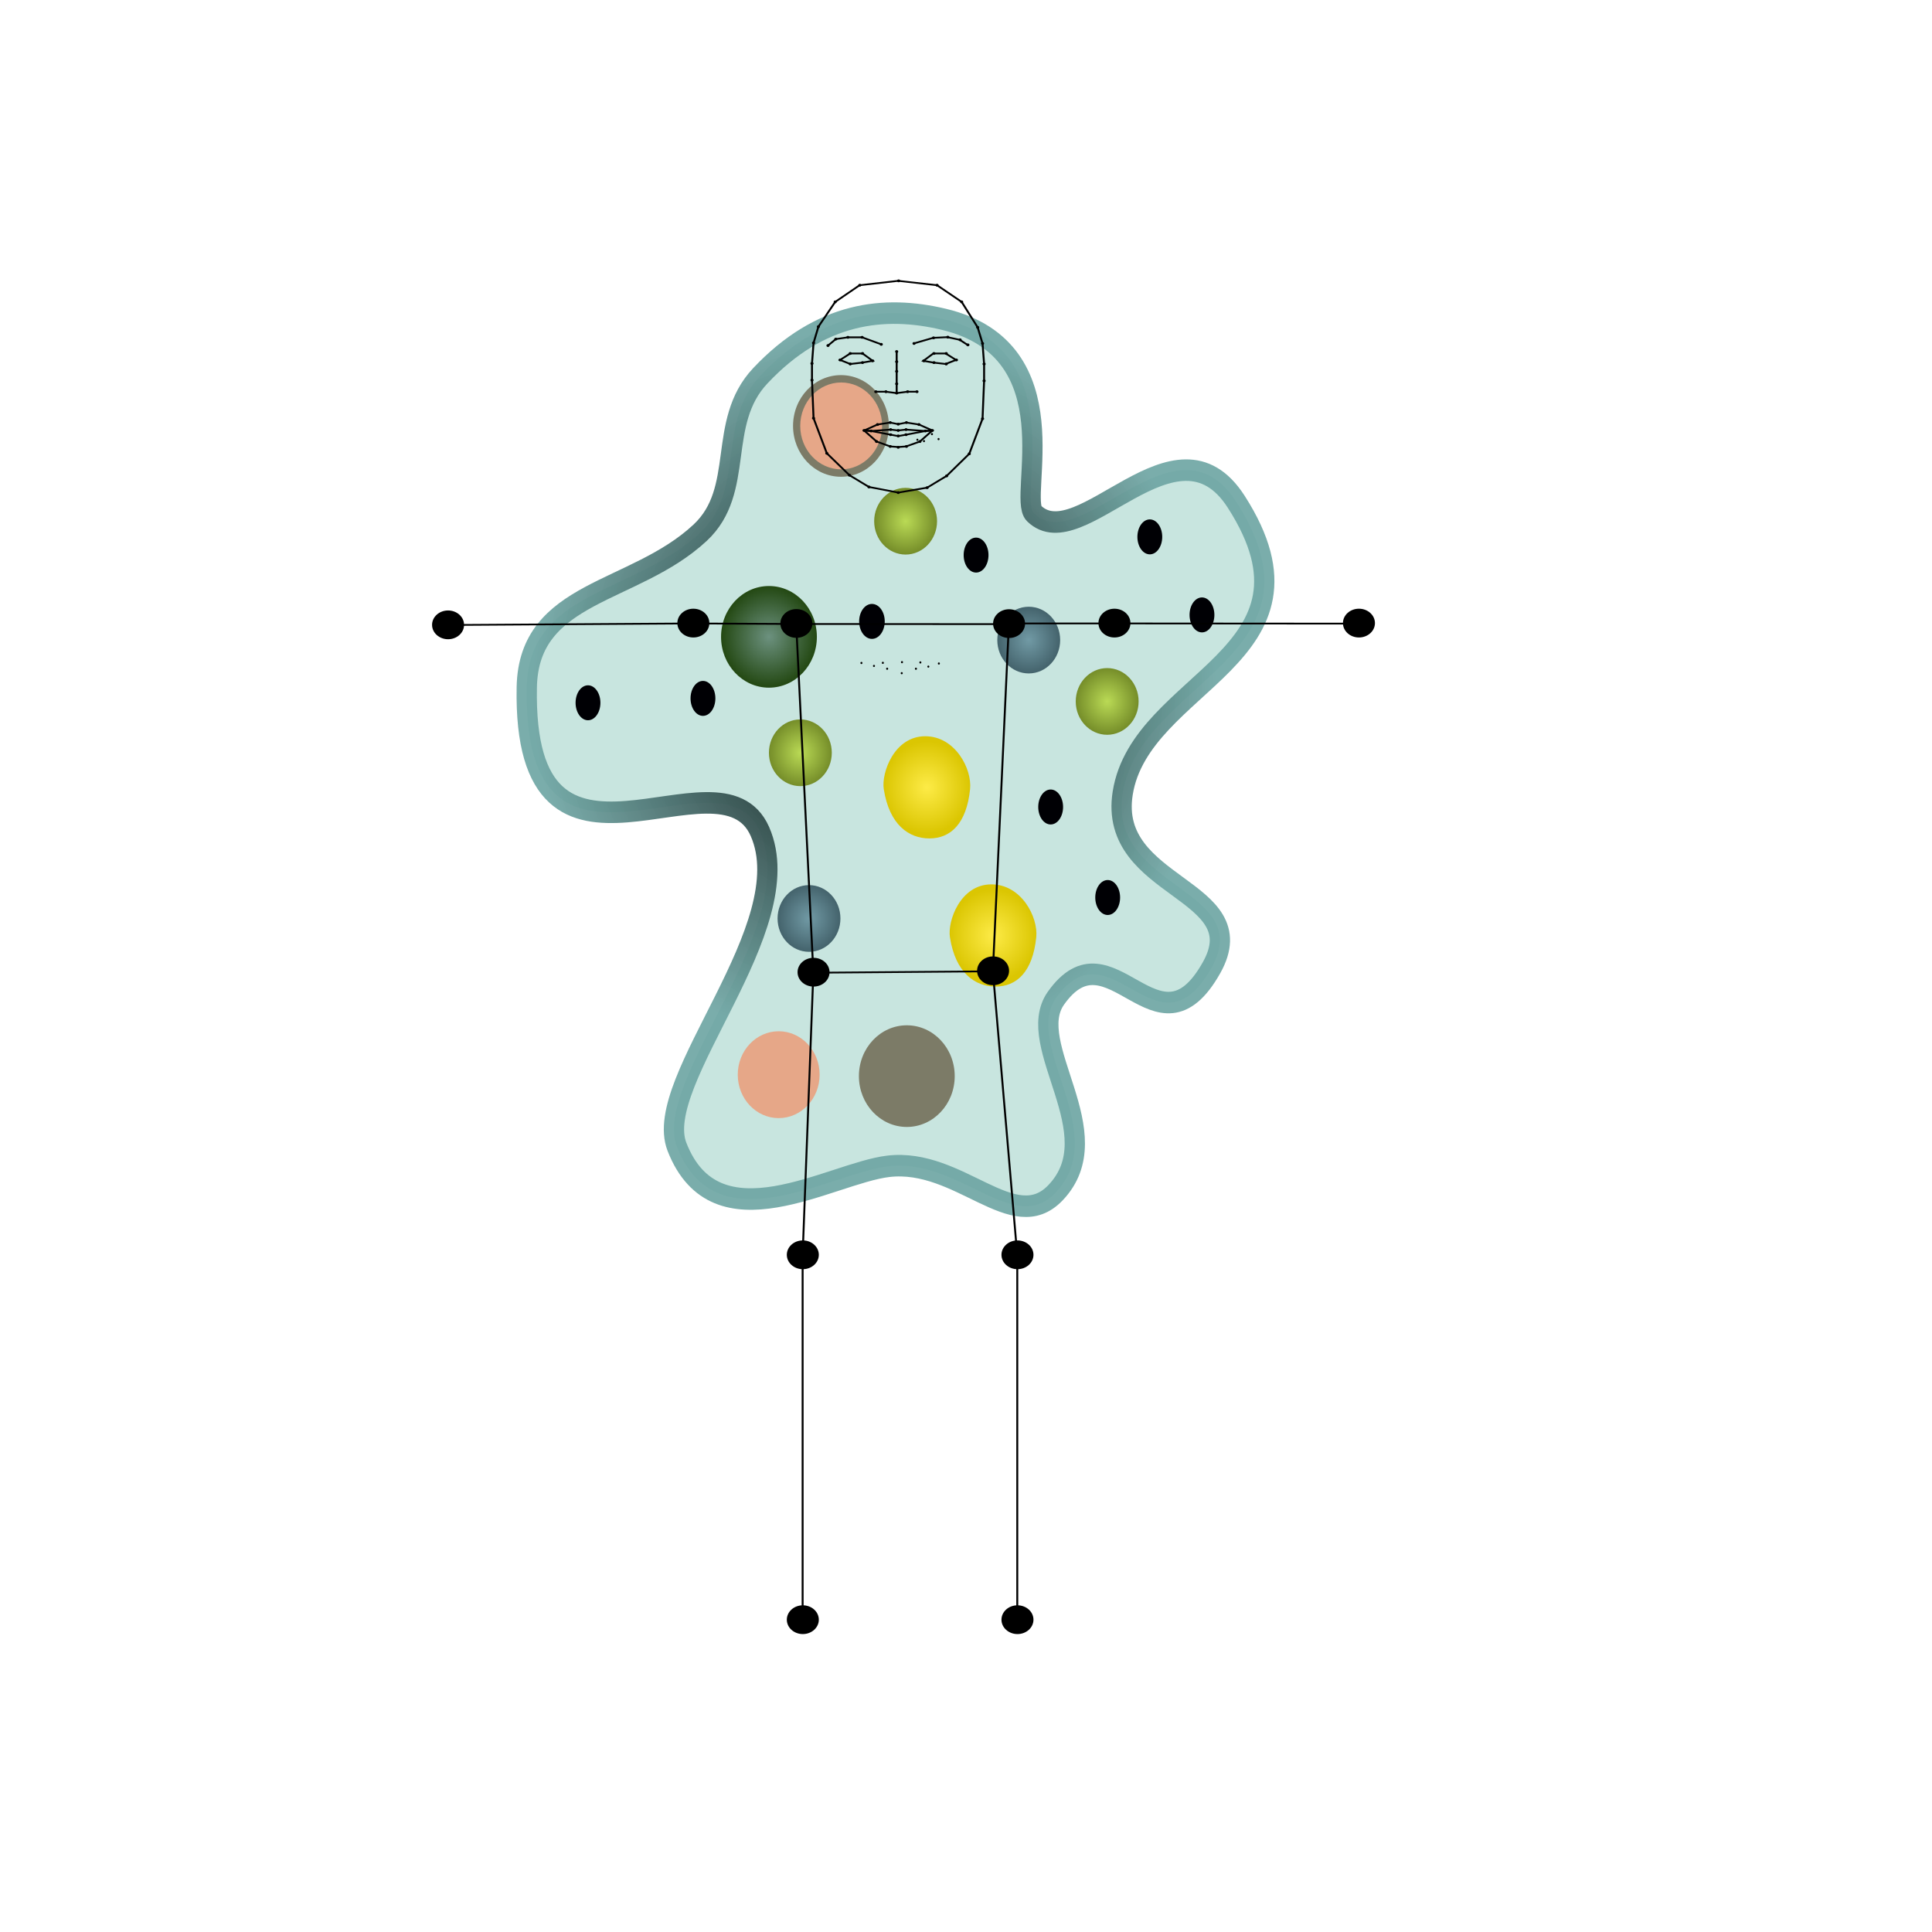 <?xml version="1.0" encoding="utf-8"?>
<svg viewBox="0 0 500 500" xmlns="http://www.w3.org/2000/svg" xmlns:bx="https://boxy-svg.com">
  <defs>
    <radialGradient gradientUnits="userSpaceOnUse" cx="603.582" cy="401.914" r="269.454" id="gradient-1">
      <stop offset="0" style="stop-color: rgba(0, 0, 0, 1)"/>
      <stop offset="1" style="stop-color: rgba(108, 164, 162, 0.9);"/>
    </radialGradient>
    <radialGradient gradientUnits="userSpaceOnUse" cx="391.565" cy="263.716" r="37.8" id="gradient-2">
      <stop offset="0" style="stop-color: rgba(108, 145, 127, 1)"/>
      <stop offset="1" style="stop-color: rgb(35, 72, 18);"/>
    </radialGradient>
    <radialGradient gradientUnits="userSpaceOnUse" cx="596.533" cy="266.127" r="24.8" id="gradient-4">
      <stop offset="0" style="stop-color: rgba(113, 154, 165, 1)"/>
      <stop offset="1" style="stop-color: rgba(68, 99, 108, 1)"/>
    </radialGradient>
    <radialGradient gradientUnits="userSpaceOnUse" cx="628.299" cy="276.161" r="24.8" id="gradient-3">
      <stop offset="0" style="stop-color: #bada55"/>
      <stop offset="1" style="stop-color: #758d29"/>
    </radialGradient>
    <radialGradient gradientUnits="userSpaceOnUse" cx="647.921" cy="344.39" r="34.238" id="gradient-0">
      <stop offset="0" style="stop-color: rgba(253, 235, 71, 1)"/>
      <stop offset="1" style="stop-color: rgba(219, 198, 2, 1)"/>
    </radialGradient>
    <radialGradient gradientUnits="userSpaceOnUse" cx="647.921" cy="344.39" r="34.238" id="gradient-5">
      <stop offset="0" style="stop-color: rgba(253, 235, 71, 1)"/>
      <stop offset="1" style="stop-color: rgba(219, 198, 2, 1)"/>
    </radialGradient>
    <radialGradient gradientUnits="userSpaceOnUse" cx="596.533" cy="266.127" r="24.8" id="gradient-6">
      <stop offset="0" style="stop-color: rgba(113, 154, 165, 1)"/>
      <stop offset="1" style="stop-color: rgba(68, 99, 108, 1)"/>
    </radialGradient>
    <radialGradient gradientUnits="userSpaceOnUse" cx="628.299" cy="276.161" r="24.8" id="gradient-7">
      <stop offset="0" style="stop-color: #bada55"/>
      <stop offset="1" style="stop-color: #758d29"/>
    </radialGradient>
    <radialGradient gradientUnits="userSpaceOnUse" cx="628.299" cy="276.161" r="24.8" id="gradient-8">
      <stop offset="0" style="stop-color: #bada55"/>
      <stop offset="1" style="stop-color: #758d29"/>
    </radialGradient>
  </defs>
  <g id="illustration_1_" transform="matrix(0.328, 0, 0, 0.348, 28.289, 38.783)" style="">
    <path style="stroke: url(#gradient-1); stroke-width: 16px; stroke-linecap: round; fill: rgb(200, 229, 223);" d="M 466.089 284.807 C 413.934 330.531 330.842 327.57 329.39 399.597 C 325.927 571.375 481.779 438.839 513.391 507.027 C 546.416 578.263 427.48 692.073 447.892 741.425 C 478.772 816.087 568.816 761.045 614.61 755.918 C 670.979 749.607 713.253 808.287 746.471 775.651 C 791.374 731.535 720.747 665.769 746.889 630.903 C 789.977 573.435 826.825 680.097 869.673 608.222 C 904.85 549.215 787.628 549.841 799.589 478.452 C 813.67 394.414 967.475 376.828 889.199 261.76 C 841.442 191.555 766.196 303.791 729.658 270.42 C 716.595 258.489 760.584 149.056 658.49 126.017 C 611.617 115.439 560.931 120.591 513.607 168.065 C 478.726 203.057 502.338 253.028 466.089 284.807 Z"/>
    <path class="st5" style="fill: rgb(243, 219, 63);"/>
    <g transform="matrix(1, 0, 0, 1, 128.916, 98.445)">
      <circle class="st8" cx="391.565" cy="263.716" r="37.8" style="fill: url(#gradient-2);"/>
      <ellipse class="st10" cx="554.984" cy="202.916" rx="9.8" ry="13" style="fill: rgb(0, 0, 4);" bx:origin="2.724 0.493"/>
      <circle class="st11" cx="596.533" cy="266.127" r="24.8" style="fill: url(#gradient-4);"/>
    </g>
    <g style="">
      <circle class="st8" cx="577.287" cy="205.315" r="37.8" style="fill: rgb(124, 123, 103);"/>
      <circle class="st9" cx="577.46" cy="205.298" r="32.3" style="fill: rgb(230, 167, 136);"/>
      <ellipse class="st10" cx="601.739" cy="350.676" rx="10.1" ry="13" style="fill: rgb(0, 0, 4);"/>
      <circle class="st11" cx="628.299" cy="276.161" r="24.8" style="fill: url(#gradient-3);"/>
      <circle id="leftEye0_1_" cx="654.3" cy="215.1" r="0.8"/>
      <circle id="leftEye1_1_" cx="649.1" cy="211.4" r="0.8"/>
      <circle id="leftEye5_1_" cx="649.1" cy="217.4" r="0"/>
      <circle id="leftEye2_1_" cx="642.8" cy="211.4" r="0"/>
      <circle id="leftEye3_1_" cx="637.6" cy="215.6" r="0.8"/>
      <circle id="leftEye4_1_" cx="642.8" cy="216.6" r="0.8"/>
    </g>
    <g transform="matrix(1, 0, 0, 1, -2.86, 129.688)">
      <path class="st12" d="M 682.029 345.69 C 683.629 330.69 670.329 306.39 646.629 306.39 C 622.029 306.39 611.929 333.79 613.929 345.69 C 618.329 372.29 633.729 382.39 649.929 382.39 C 666.429 382.39 679.229 371.69 682.029 345.69 Z" style="fill: url(#gradient-0);"/>
      <circle id="rightMouthCorner_1_" cx="596.3" cy="251.9" r="0.8"/>
      <path id="rightMiddleLip_1_" d="M 606.2 253.3 C 606.6 253.3 607 253.7 607 254.1 C 607 254.5 606.6 254.9 606.2 254.9 C 605.8 254.9 605.4 254.5 605.4 254.1 C 605.4 253.7 605.8 253.3 606.2 253.3 Z"/>
      <circle id="upperLipBottomMid_1_" cx="628.3" cy="251.3" r="0.8"/>
      <circle id="lowerLipTopMid_1_" cx="628.1" cy="259.5" r="0.8"/>
      <circle id="rightUpperLipBottom1_1_" cx="613.2" cy="251.8" r="0.8"/>
      <circle id="rightLowerLipTop0_1_" cx="616.6" cy="256.2" r="0.8"/>
      <circle id="leftMouthCorner_1_" cx="657.4" cy="252.3" r="0.8"/>
      <path id="leftMiddleLip_1_" d="M 649.1 253.8 C 649.5 253.8 649.9 254.2 649.9 254.6 C 649.9 255 649.5 255.4 649.1 255.4 C 648.7 255.4 648.3 255 648.3 254.6 C 648.3 254.2 648.7 253.8 649.1 253.8 Z"/>
      <circle id="leftUpperLipBottom1_1_" cx="642.8" cy="251.5" r="0.8"/>
      <circle id="leftLowerLipTop0_1_" cx="639.3" cy="256.2" r="0.8"/>
    </g>
    <path class="st12" d="M 682.029 345.69 C 683.629 330.69 670.329 306.39 646.629 306.39 C 622.029 306.39 611.929 333.79 613.929 345.69 C 618.329 372.29 633.729 382.39 649.929 382.39 C 666.429 382.39 679.229 371.69 682.029 345.69 Z" style="fill: url(#gradient-5);" transform="matrix(1, 0, 0, 1, 49.34, 239.846)"/>
    <circle class="st9" cx="577.46" cy="205.298" r="32.3" style="fill: rgb(230, 167, 136);" transform="matrix(1, 0, 0, 1, -49.301, 482.477)"/>
    <circle class="st8" cx="577.287" cy="205.315" r="37.8" style="fill: rgb(124, 123, 103);" transform="matrix(1, 0, 0, 1, 51.959, 483.526)"/>
    <circle class="st11" cx="596.533" cy="266.127" r="24.8" style="fill: url(#gradient-6);" transform="matrix(1, 0, 0, 1, -44.46, 305.469)"/>
    <ellipse class="st10" cx="554.984" cy="202.916" rx="9.8" ry="13" style="fill: rgb(0, 0, 4);" transform="matrix(1, 0, 0, 1, 187.763, 285.775)" bx:origin="2.724 0.493"/>
    <ellipse class="st10" cx="554.984" cy="202.916" rx="9.8" ry="13" style="fill: rgb(0, 0, 4);" transform="matrix(1, 0, 0, 1, 232.755, 353.094)" bx:origin="2.724 0.493"/>
    <ellipse class="st10" cx="554.984" cy="202.916" rx="9.8" ry="13" style="fill: rgb(0, 0, 4);" transform="matrix(1, 0, 0, 1, -86.579, 205.012)" bx:origin="2.724 0.493"/>
    <ellipse class="st10" cx="554.984" cy="202.916" rx="9.8" ry="13" style="fill: rgb(0, 0, 4);" transform="matrix(1, 0, 0, 1, -177.286, 208.283)" bx:origin="2.724 0.493"/>
    <ellipse class="st10" cx="554.984" cy="202.916" rx="9.8" ry="13" style="fill: rgb(0, 0, 4);" transform="matrix(1, 0, 0, 1, 307.147, 142.931)" bx:origin="2.724 0.493"/>
    <ellipse class="st10" cx="554.984" cy="202.916" rx="9.8" ry="13" style="fill: rgb(0, 0, 4);" transform="matrix(1, 0, 0, 1, 265.997, 84.897)" bx:origin="2.724 0.493"/>
    <circle class="st11" cx="628.299" cy="276.161" r="24.8" style="fill: url(#gradient-7);" transform="matrix(1, 0, 0, 1, -83.048, 172.215)"/>
    <circle class="st11" cx="628.299" cy="276.161" r="24.8" style="fill: url(#gradient-8);" transform="matrix(1, 0, 0, 1, 159.037, 134.032)"/>
  </g>
  <g id="skeleton_1_" transform="matrix(0.505, 0, 0, 0.454, -82.909, -4.499)" style="pointer-events: none;">
    <circle id="rightShoulder" cx="572.3" cy="365.3" r="8.2"/>
    <circle id="rightElbow" cx="519.5" cy="365.1" r="8.2"/>
    <circle id="rightWrist" cx="393.8" cy="366.1" r="8.2"/>
    <circle id="rightHip" cx="581.1" cy="564.1" r="8.2"/>
    <circle id="rightKnee" cx="575.6" cy="725.2" r="8.2"/>
    <circle id="rightAnkle" cx="575.6" cy="933.2" r="8.2"/>
    <circle id="leftShoulder" cx="681.3" cy="365.4" r="8.2"/>
    <circle id="leftElbow" cx="735.3" cy="365.1" r="8.2"/>
    <circle id="leftWrist" cx="860.6" cy="365.1" r="8.2"/>
    <circle id="leftHip" cx="673.1" cy="563.3" r="8.2"/>
    <circle id="leftKnee" cx="685.6" cy="725.2" r="8.2"/>
    <circle id="leftAnkle" cx="685.6" cy="933.2" r="8.2"/>
    <polygon class="st16" points="572.2,365.6 581,564.4 673,563.6 681.2,365.7 &#9;" style="fill: none; stroke: rgb(0, 0, 0); stroke-miterlimit: 10;"/>
    <polyline class="st16" points="571.2,365.6 519.2,365.3 393.6,366.2 &#9;" style="fill: none; stroke: rgb(0, 0, 0); stroke-miterlimit: 10;"/>
    <polyline class="st16" points="682.7,365.3 735.5,365.3 860.7,365.4 &#9;" style="fill: none; stroke: rgb(0, 0, 0); stroke-miterlimit: 10;"/>
    <polyline class="st16" points="581,564.4 575.5,725.5 575.5,933.5 &#9;" style="fill: none; stroke: rgb(0, 0, 0); stroke-miterlimit: 10;"/>
    <polyline class="st16" points="673,563.6 685.5,725.5 685.5,933.5 &#9;" style="fill: none; stroke: rgb(0, 0, 0); stroke-miterlimit: 10;"/>
    <circle id="rightEye0" cx="594.7" cy="215.1" r="0.8"/>
    <circle id="rightBrow1" cx="592.5" cy="203.2" r="0.8"/>
    <circle id="rightBrow4" cx="615.8" cy="206.2" r="0.8"/>
    <circle id="nose1" cx="623.7" cy="216.1" r="0.8"/>
    <circle id="rightBrow3" cx="606" cy="202.2" r="0.8"/>
    <circle id="rightEye1" cx="599.9" cy="211.4" r="0.8"/>
    <circle id="rightBrow0" cx="588.5" cy="206.9" r="0.8"/>
    <circle id="rightBrow2" cx="598.7" cy="202.2" r="0.8"/>
    <circle id="rightEye5" cx="599.9" cy="217.4" r="0.8"/>
    <circle id="rightEye2" cx="606.2" cy="211.4" r="0.8"/>
    <circle id="rightEye3" cx="611.4" cy="215.6" r="0.8"/>
    <circle id="nose0" cx="623.7" cy="210.3" r="0.8"/>
    <circle id="nose3" cx="623.7" cy="228.7" r="0.8"/>
    <circle id="rightNose0" cx="613" cy="233.2" r="0.8"/>
    <circle id="rightMouthCorner" cx="607" cy="255.3" r="0.8"/>
    <circle id="rightNose1" cx="618.2" cy="233.2" r="0.8"/>
    <circle id="rightUpperLipTop0" cx="613.9" cy="251.9" r="0.8"/>
    <circle id="nose2" cx="623.7" cy="221.6" r="0.8"/>
    <circle id="nose4" cx="623.7" cy="234" r="0.8"/>
    <circle id="upperLipTopMid" cx="624.5" cy="251.7" r="0.8"/>
    <circle id="rightUpperLipTop1" cx="620.4" cy="250.8" r="0.8"/>
    <path id="rightMiddleLip" d="M610.6,254.8c0.4,0,0.8,0.4,0.8,0.8c0,0.4-0.4,0.8-0.8,0.8s-0.8-0.4-0.8-0.8S610.2,254.8,610.6,254.8z "/>
    <circle id="lowerLipBottomMid" cx="624.5" cy="264.9" r="0.8"/>
    <circle id="upperLipBottomMid" cx="624.5" cy="255.3" r="0.8"/>
    <circle id="lowerLipTopMid" cx="624.5" cy="258.4" r="0.8"/>
    <circle id="rightUpperLipBottom1" cx="620.6" cy="254.8" r="0.8"/>
    <circle id="rightLowerLipTop0" cx="620.6" cy="257.7" r="0.8"/>
    <circle id="rightLowerLipBottom1" cx="620.4" cy="264.4" r="0.8"/>
    <circle id="rightLowerLipBottom0" cx="613.4" cy="261.6" r="0.8"/>
    <circle id="rightEye4" cx="606.2" cy="216.6" r="0.8"/>
    <circle id="jawMid" cx="624.5" cy="290.7" r="0.8"/>
    <circle id="rightJaw7" cx="609.5" cy="287.5" r="0.8"/>
    <circle id="rightJaw6" cx="599.5" cy="280.8" r="0.8"/>
    <circle id="rightJaw5" cx="587.9" cy="268.3" r="0.8"/>
    <circle id="rightJaw4" cx="581.1" cy="248.3" r="0.8"/>
    <circle id="rightJaw3" cx="580.3" cy="226.6" r="0.8"/>
    <circle id="rightJaw2" cx="580.3" cy="217.1" r="0.8"/>
    <circle id="rightJaw1" cx="581.1" cy="205.4" r="0.8"/>
    <circle id="rightJaw0" cx="583.6" cy="196.1" r="0.8"/>
    <circle id="topMid" cx="624.7" cy="170" r="0.8"/>
    <circle id="leftTop0" cx="644.4" cy="172.5" r="0.8"/>
    <circle id="leftTop1" cx="657" cy="182" r="0.8"/>
    <circle id="leftEye0" cx="654.3" cy="215.1" r="0.8"/>
    <circle id="leftBrow1" cx="656.2" cy="203.6" r="0.8"/>
    <circle id="leftBrow4" cx="632.6" cy="205.7" r="0.8"/>
    <circle id="leftBrow3" cx="642.6" cy="202.5" r="0.8"/>
    <circle id="leftEye1" cx="649.1" cy="211.4" r="0.8"/>
    <circle id="leftBrow0" cx="660.2" cy="206.5" r="0.8"/>
    <circle id="leftBrow2" cx="649.9" cy="202.1" r="0.8"/>
    <circle id="leftEye5" cx="649.1" cy="217.4" r="0.8"/>
    <circle id="leftEye2" cx="642.8" cy="211.4" r="0.8"/>
    <circle id="leftEye3" cx="637.6" cy="215.6" r="0.8"/>
    <circle id="leftNose0" cx="634.1" cy="233.2" r="0.8"/>
    <circle id="leftMouthCorner" cx="642" cy="255.3" r="0.8"/>
    <circle id="leftNose1" cx="629.3" cy="233.2" r="0.8"/>
    <circle id="leftUpperLipTop0" cx="635.1" cy="251.9" r="0.8"/>
    <circle id="leftUpperLipTop1" cx="628.7" cy="250.8" r="0.8"/>
    <path id="leftMiddleLip" d="M638.4,254.8c0.4,0,0.8,0.4,0.8,0.8c0,0.4-0.4,0.8-0.8,0.8s-0.8-0.4-0.8-0.8S638,254.8,638.4,254.8z"/>
    <circle id="leftUpperLipBottom1" cx="628.5" cy="254.8" r="0.8"/>
    <circle id="leftLowerLipTop0" cx="628.5" cy="257.7" r="0.8"/>
    <circle id="leftLowerLipBottom1" cx="628.7" cy="264.4" r="0.8"/>
    <circle id="leftLowerLipBottom0" cx="635.6" cy="261.6" r="0.8"/>
    <circle id="leftEye4" cx="642.8" cy="216.6" r="0.8"/>
    <circle id="leftJaw7" cx="639.3" cy="287.9" r="0.8"/>
    <circle id="leftJaw6" cx="649.3" cy="281.2" r="0.8"/>
    <circle id="leftJaw5" cx="660.9" cy="268.6" r="0.8"/>
    <circle id="leftJaw4" cx="667.7" cy="248.6" r="0.8"/>
    <circle id="leftJaw3" cx="668.5" cy="227" r="0.8"/>
    <circle id="leftJaw2" cx="668.5" cy="217.4" r="0.8"/>
    <circle id="leftJaw1" cx="667.7" cy="205.7" r="0.8"/>
    <circle id="leftJaw0" cx="665.2" cy="196.5" r="0.8"/>
    <polyline class="st16" points="624.5,170 604.7,172.5 592.2,182 583.6,196.1 581.1,205.4 580.3,217.1 580.3,226.6 581.1,248.3 &#10;&#9;&#9;587.9,268.3 599.5,280.8 609.5,287.5 624.5,290.7 639.3,287.9 649.3,281.2 660.9,268.6 667.7,248.6 668.5,227 668.5,217.4 &#10;&#9;&#9;667.7,205.7 665.2,196.5 657,182 644.4,172.5 624.5,170 &#9;" style="fill: none; stroke: rgb(0, 0, 0); stroke-miterlimit: 10;"/>
    <polyline class="st16" points="588.5,206.9 592.5,203.2 598.7,202.2 606,202.2 615.8,206.2 &#9;" style="fill: none; stroke: rgb(0, 0, 0); stroke-miterlimit: 10;"/>
    <polygon class="st16" points="594.7,215.1 599.9,211.4 606.2,211.4 611.4,215.6 606.2,216.6 599.9,217.4 &#9;" style="fill: none; stroke: rgb(0, 0, 0); stroke-miterlimit: 10;"/>
    <polyline class="st16" points="613,233.2 618.2,233.2 623.7,234 623.7,228.7 623.7,221.6 623.7,216.1 623.7,210.3 &#9;" style="fill: none; stroke: rgb(0, 0, 0); stroke-miterlimit: 10;"/>
    <polyline class="st16" points="660,206.5 656,203.6 649.7,202.1 642.4,202.5 632.4,205.7 &#9;" style="fill: none; stroke: rgb(0, 0, 0); stroke-miterlimit: 10;"/>
    <polygon class="st16" points="654.1,215.1 648.8,211.4 642.5,211.4 637.4,215.6 642.5,216.6 648.8,217.4 &#9;" style="fill: none; stroke: rgb(0, 0, 0); stroke-miterlimit: 10;"/>
    <polyline class="st16" points="634.1,233.2 629.1,233.2 623.7,234 &#9;" style="fill: none; stroke: rgb(0, 0, 0); stroke-miterlimit: 10;"/>
    <polygon class="st16" points="607 255.3 613.9 251.9 620.4 250.8 624.5 251.7 628.7 250.8 635.1 251.9 642 255.3 635.6 261.6 628.5 264.4 624.5 264.733 620.4 264.4 613.4 261.6" style="fill: none; stroke: rgb(0, 0, 0); stroke-miterlimit: 10;"/>
    <polyline class="st16" points="607,255.3 610.6,255.6 620.6,254.8 624.5,255.3 628.5,254.8 638.4,255.6 642,255.3 &#9;" style="fill: none; stroke: rgb(0, 0, 0); stroke-miterlimit: 10;"/>
    <polyline class="st16" points="607,255.3 610.6,255.6 620.6,257.7 624.5,258.5 628.5,257.7 638.4,255.6 642,255.3 &#9;" style="fill: none; stroke: rgb(0, 0, 0); stroke-miterlimit: 10;"/>
    <circle id="rightTop0" cx="604.8" cy="172.5" r="0.8"/>
    <circle id="rightTop1" cx="592.2" cy="182" r="0.8"/>
  </g>
</svg>